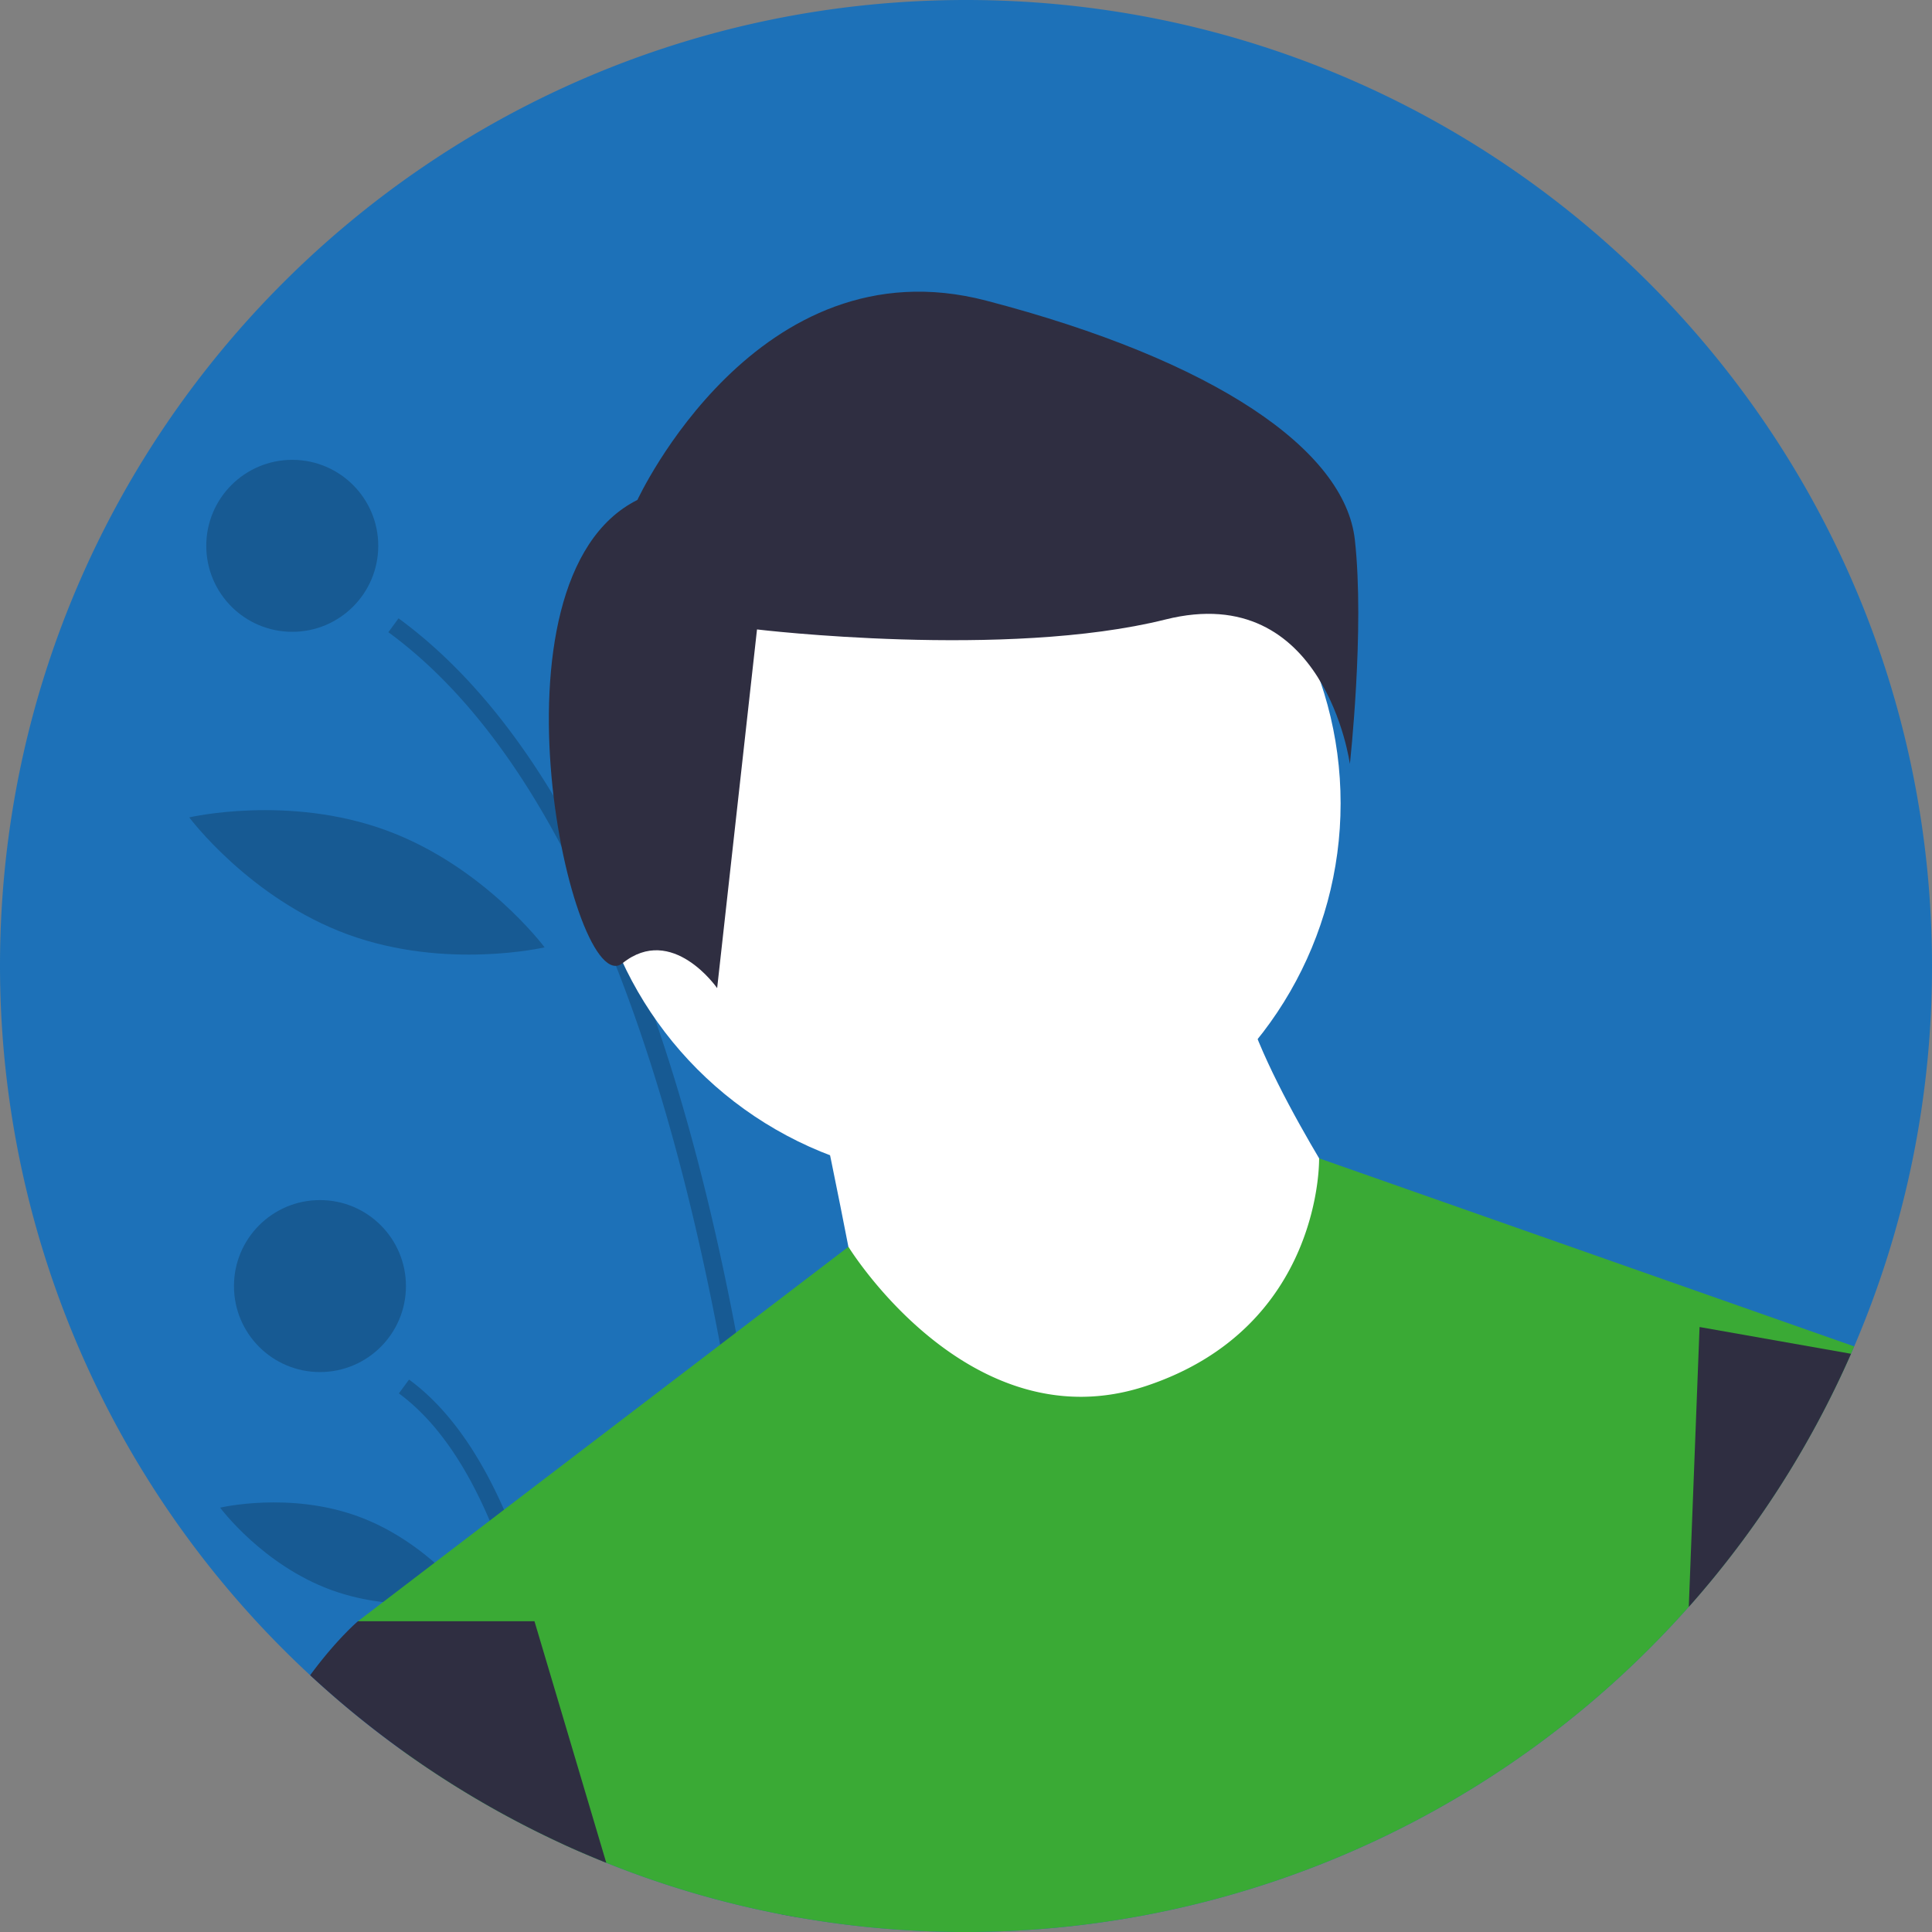 <svg xmlns="http://www.w3.org/2000/svg" width="676" height="676.025" viewBox="0 0 676 676.025">
  <rect x="0" y="0" width="676" height="676.025" fill="#808080" stroke="none"/>
  <g id="undraw_male_avatar_323b" transform="translate(0)">
    <path id="Path_1" data-name="Path 1" d="M938,450a336.854,336.854,0,0,1-27.22,133.1l-1.12,2.58A338.559,338.559,0,0,1,541.35,782.93q-3.045-.54-6.08-1.12a334.982,334.982,0,0,1-61.14-18.03q-4.815-1.935-9.56-4.01c-2.16-.94-4.32-1.91-6.46-2.91A338.414,338.414,0,0,1,262,450c0-186.67,151.33-338,338-338S938,263.33,938,450Z" transform="translate(-262 -112)" fill="#1d71b8"/>
    <path id="Path_2" data-name="Path 2" d="M541.35,782.93q-3.045-.54-6.08-1.12c-1.32-38.31-5.85-116.94-21.3-199.29-8.45-45.07-20.18-91.27-36.45-132.57a412.6,412.6,0,0,0-19.07-41.84c-16.44-31.05-36.38-57.19-60.56-74.9l3.56-4.86q30.165,22.11,54.22,62.08,7.215,11.97,13.86,25.54,7.125,14.52,13.59,30.83,4.125,10.38,7.97,21.48,16.74,48.195,28.46,109.98,2.6,13.65,4.94,27.97C536.6,680.2,540.25,748.59,541.35,782.93Z" transform="translate(-262 -112)" opacity="0.2"/>
    <path id="Path_3" data-name="Path 3" d="M464.57,759.77c-2.16-.94-4.32-1.91-6.46-2.91-2.09-22.7-5.93-50.86-12.95-77.59a254.557,254.557,0,0,0-11.81-35.2c-8.01-18.75-18.38-34.69-31.79-44.52l3.56-4.85c14.04,10.28,24.87,26.53,33.24,45.54,9.43,21.42,15.72,46.35,19.91,70.17C461.38,728.1,463.34,745.19,464.57,759.77Z" transform="translate(-262 -112)" opacity="0.2"/>
    <circle id="Ellipse_1" data-name="Ellipse 1" cx="30.089" cy="30.089" r="30.089" transform="translate(72.173 160.893)" opacity="0.2"/>
    <circle id="Ellipse_2" data-name="Ellipse 2" cx="30.089" cy="30.089" r="30.089" transform="translate(81.862 419.902)" opacity="0.2"/>
    <path id="Path_4" data-name="Path 4" d="M483.714,353.521c-6.38,36,7.7,68.592,7.7,68.592s24.43-25.768,30.81-61.766-7.7-68.592-7.7-68.592S490.1,317.524,483.714,353.521Z" transform="translate(-262 -112)" opacity="0.2"/>
    <path id="Path_5" data-name="Path 5" d="M383.718,438.971c34.335,12.555,68.837,4.5,68.837,4.5s-21.166-28.413-55.5-40.968-68.837-4.5-68.837-4.5S349.383,426.416,383.718,438.971Z" transform="translate(-262 -112)" opacity="0.2"/>
    <path id="Path_6" data-name="Path 6" d="M377.895,668.333c24.066,8.8,48.283,3.059,48.283,3.059s-14.8-20.008-38.867-28.808-48.283-3.059-48.283-3.059S353.829,659.533,377.895,668.333Z" transform="translate(-262 -112)" opacity="0.2"/>
    <circle id="Ellipse_3" data-name="Ellipse 3" cx="131.77" cy="131.77" r="131.77" transform="translate(205.536 149.309)" fill="#fff"/>
    <path id="Path_7" data-name="Path 7" d="M547.833,493.965S564.3,572.2,564.3,580.439s78.239,45.3,78.239,45.3l70-12.353,24.707-74.121s-41.178-61.767-41.178-86.474Z" transform="translate(-262 -112)" fill="#fff"/>
    <path id="Path_8" data-name="Path 8" d="M910.78,583.1l-1.12,2.58A338.559,338.559,0,0,1,541.35,782.93q-3.045-.54-6.08-1.12a334.982,334.982,0,0,1-61.14-18.03q-4.815-1.935-9.56-4.01c-2.16-.94-4.32-1.91-6.46-2.91a337.591,337.591,0,0,1-55.25-32.28l-15.62-45.31,8.78-6.7,18.06-13.79,19.27-14.71,5.01-3.83,75.61-57.72,5.58-4.26,39.3-30,.01-.01s42.5,69.25,104.27,48.66,60.42-79.63,60.42-79.63Z" transform="translate(-262 -112)" fill="#3aaa35"/>
    <path id="Path_9" data-name="Path 9" d="M485.035,286.916s41.837-90.646,122.023-69.728,125.51,52.3,129,83.673-1.743,78.443-1.743,78.443-8.716-64.5-64.5-50.552-142.941,3.486-142.941,3.486l-13.946,125.51s-15.689-22.661-33.121-8.716S429.253,314.807,485.035,286.916Z" transform="translate(-262 -112)" fill="#2f2e41"/>
    <path id="Path_10" data-name="Path 10" d="M474.13,763.78q-4.815-1.935-9.56-4.01c-2.16-.94-4.32-1.91-6.46-2.91a338.837,338.837,0,0,1-87.59-58.7c9.19-12.52,16.72-18.89,16.72-18.89h61.77l9.26,31.14Z" transform="translate(-262 -112)" fill="#2f2e41"/>
    <path id="Path_11" data-name="Path 11" d="M856.67,576.32l52.99,9.36a337.943,337.943,0,0,1-56.76,88.57Z" transform="translate(-262 -112)" fill="#2f2e41"/>
  </g>
</svg>
